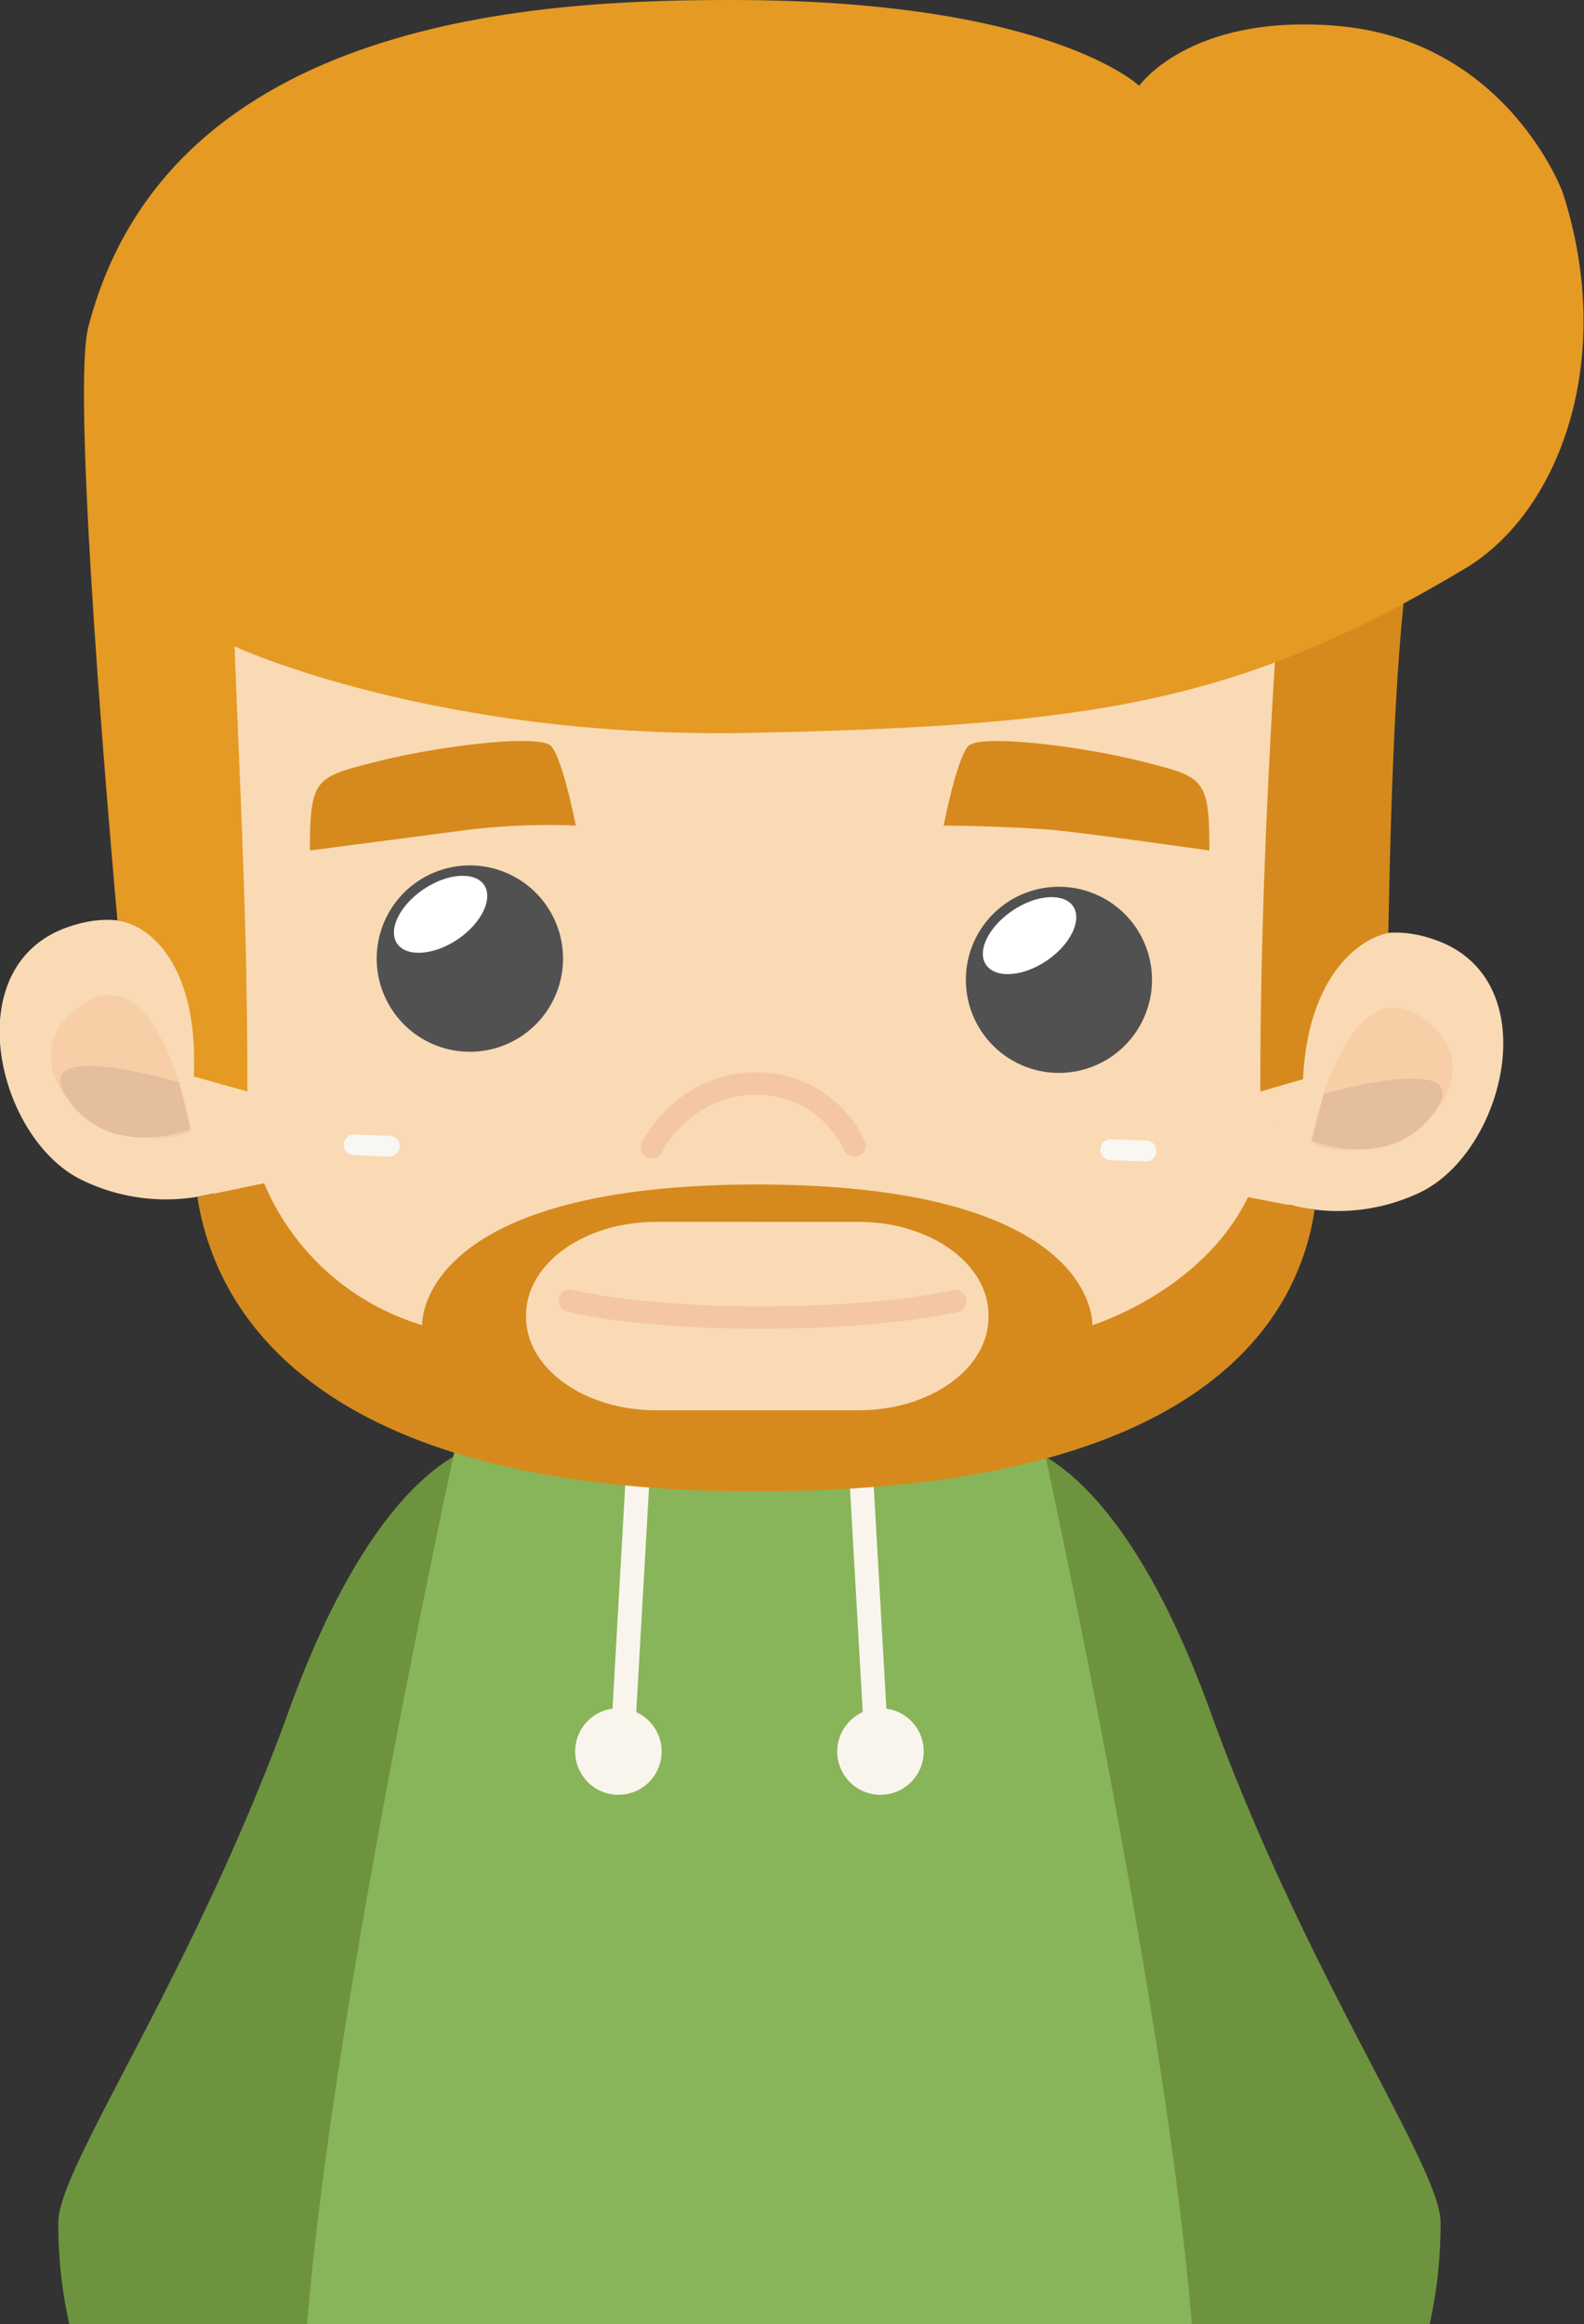 <svg xmlns="http://www.w3.org/2000/svg" viewBox="0 0 177.35 260.15"><rect x="0" y="0" width="177.35" height="260.15" fill="#333333" stroke="none"/><defs><style>.cls-1{fill:#6e933e;}.cls-2{fill:#88b559;}.cls-3{fill:#f9f5ed;}.cls-4{fill:#f9dab4;}.cls-5{fill:#f9f7f2;}.cls-6{fill:#f7cea6;}.cls-7{fill:#e5be9e;}.cls-8{fill:#515151;}.cls-9{fill:#fff;}.cls-10{fill:#d68a1d;}.cls-11{fill:#e59a23;}.cls-12{fill:#f4c7a2;}</style></defs><title>资源 35</title><g id="图层_2" data-name="图层 2"><g id="Layer_1" data-name="Layer 1"><path class="cls-1" d="M32.32,191.54C21.65,221,6.53,242.57,6.53,248.73a50.9,50.9,0,0,0,1.23,11.42H45.83c.25-.55.37-.86.37-.86l8.36-97.67S43,162.06,32.32,191.54Z"/><path class="cls-1" d="M113.26,161.62l8.36,97.67s.13.31.38.86h38.07a51.37,51.37,0,0,0,1.22-11.42c0-6.16-15.12-27.72-25.79-57.19S113.26,161.62,113.26,161.62Z"/><path class="cls-2" d="M133.43,260.15c-2.91-36.56-17.49-102.29-17.49-102.29H51.88S37.3,223.59,34.39,260.15Z"/><polygon class="cls-3" points="96.76 194.56 95.09 165.2 97.75 165.05 99.42 194.41 96.76 194.56"/><path class="cls-3" d="M103.42,196a4.84,4.84,0,1,1-4.83-4.78A4.81,4.81,0,0,1,103.42,196Z"/><polygon class="cls-3" points="71.07 194.56 72.74 165.2 70.07 165.05 68.4 194.41 71.07 194.56"/><path class="cls-3" d="M64.4,196a4.84,4.84,0,1,0,4.84-4.78A4.81,4.81,0,0,0,64.4,196Z"/><path class="cls-4" d="M149.31,52.62,21.85,52.47s.63,29.93-1.1,43.82c-1,8-.44,14.87-.65,18-1.88,28.77,28.59,52.39,64.27,52.62s64.75-23,64.93-51.78a78.26,78.26,0,0,0-.45-9.55c-.24-2.43-.24-5.07-.38-8.07C147.88,84.55,149.31,52.62,149.31,52.62Z"/><path class="cls-5" d="M44.75,128.34a1.18,1.18,0,0,1-1.21,1.12l-3.94-.15a1.15,1.15,0,0,1-1.12-1.2h0A1.16,1.16,0,0,1,39.69,127l3.93.14a1.18,1.18,0,0,1,1.13,1.22Z"/><path class="cls-5" d="M129.47,128.89a1.16,1.16,0,0,1-1.2,1.12l-3.94-.15a1.15,1.15,0,0,1-1.12-1.21h0a1.17,1.17,0,0,1,1.21-1.13l3.93.15a1.16,1.16,0,0,1,1.12,1.22Z"/><path class="cls-4" d="M141.05,133.69a21.41,21.41,0,0,0,18-.24c9.46-4.62,14.13-23.62,1.87-28.16s-16,9.55-16,9.55Z"/><path class="cls-6" d="M146.75,127.91s3.89-20.8,13-13.62c5.59,4.42,2.27,10.58-2.91,13.11C153.57,129,149.34,129.13,146.75,127.91Z"/><path class="cls-7" d="M146.86,127.68l1.35-5.25s17.3-4.93,12.45,2S146.86,127.68,146.86,127.68Z"/><path class="cls-4" d="M27.07,132.5A21.45,21.45,0,0,1,9,132c-9.4-4.75-13.82-23.8-1.5-28.19s15.91,9.75,15.91,9.75Z"/><path class="cls-6" d="M21.44,126.64s-3.63-20.85-12.82-13.78C3,117.2,6.21,123.41,11.37,126,14.6,127.63,18.83,127.83,21.44,126.64Z"/><path class="cls-7" d="M21.33,126.41l-1.28-5.27S2.81,116,7.58,123,21.33,126.41,21.33,126.41Z"/><path class="cls-8" d="M127.24,103.91A10.42,10.42,0,1,1,112.79,101,10.43,10.43,0,0,1,127.24,103.91Z"/><path class="cls-9" d="M120.17,101.47c1,1.56-.33,4.28-3,6.08s-5.74,2-6.78.43.33-4.27,3-6.07S119.13,99.91,120.17,101.47Z"/><path class="cls-8" d="M61.29,101.52a10.43,10.43,0,1,1-14.45-2.91A10.43,10.43,0,0,1,61.29,101.52Z"/><path class="cls-9" d="M54.22,99.08c1,1.56-.32,4.28-3,6.08s-5.74,2-6.77.44.32-4.28,3-6.08S53.18,97.53,54.22,99.08Z"/><path class="cls-10" d="M34.7,95.2l17.65-2.31a76.1,76.1,0,0,1,12.12-.48S63,84.9,61.7,83.51s-12.68,0-19.51,1.74S34.7,87,34.7,95.2Z"/><path class="cls-10" d="M135.41,95.2s-14.1-2-17.64-2.31c-5.37-.44-12.12-.48-12.12-.48s1.46-7.51,2.76-8.9,12.69,0,19.52,1.74S135.41,87,135.41,95.2Z"/><path class="cls-10" d="M144,56.81l14.37,1.79c-2,10.71-2.59,28.19-2.93,45.82-4.17.94-9.08,5.92-9.55,16.38l-4.78,1.38C141.05,90.38,144,56.81,144,56.81Z"/><path class="cls-11" d="M149.4,2.87c-16.31-1.26-21.85,6.74-21.85,6.74S117.58,0,81.93,0c-20.68,0-63,1.59-72.05,36.64-1.66,6.45,1.38,45.19,3.27,66.41,4.09.57,9.09,5.59,8.55,17.45l6,1.68c0-18.17-.67-30.24-1.44-49.83,0,0,22.44,10.45,58.1,9.68,37.6-.81,54.27-3.19,79.69-18.4,10.59-6.34,16.86-23.4,11-41.82C175.13,21.81,168.83,4.36,149.4,2.87Z"/><path class="cls-10" d="M139.73,134c-5.15,10.58-17.43,14.33-17.43,14.33s.81-15.74-37.51-15.74-37.52,15.74-37.52,15.74a27.91,27.91,0,0,1-17.7-15.88L22.1,134c2,12.86,13.27,32.94,62.53,32.94s60.6-18.64,62.56-31.5Z"/><path class="cls-4" d="M96.13,157.86H73.45c-8,0-14.55-4.67-14.55-10.44v-.21c0-5.76,6.51-10.44,14.55-10.44H96.13c8,0,14.55,4.68,14.55,10.44v.21C110.68,153.19,104.17,157.86,96.13,157.86Z"/><path class="cls-12" d="M85.19,148.74c-14.11,0-21.29-1.82-21.58-1.9a1.26,1.26,0,1,1,.63-2.43h0c.07,0,7.21,1.82,21,1.82s21.43-1.81,21.51-1.83a1.26,1.26,0,0,1,.59,2.44C107,146.92,99.29,148.74,85.19,148.74Z"/><path class="cls-12" d="M95.64,129.48a1.24,1.24,0,0,1-1.15-.77,10.83,10.83,0,0,0-9.84-6.17c-7.21,0-10.42,6.18-10.45,6.25A1.26,1.26,0,1,1,72,127.65c.16-.31,4-7.62,12.69-7.62a13.32,13.32,0,0,1,12.15,7.7,1.26,1.26,0,0,1-.67,1.65A1.38,1.38,0,0,1,95.64,129.48Z"/></g></g></svg>